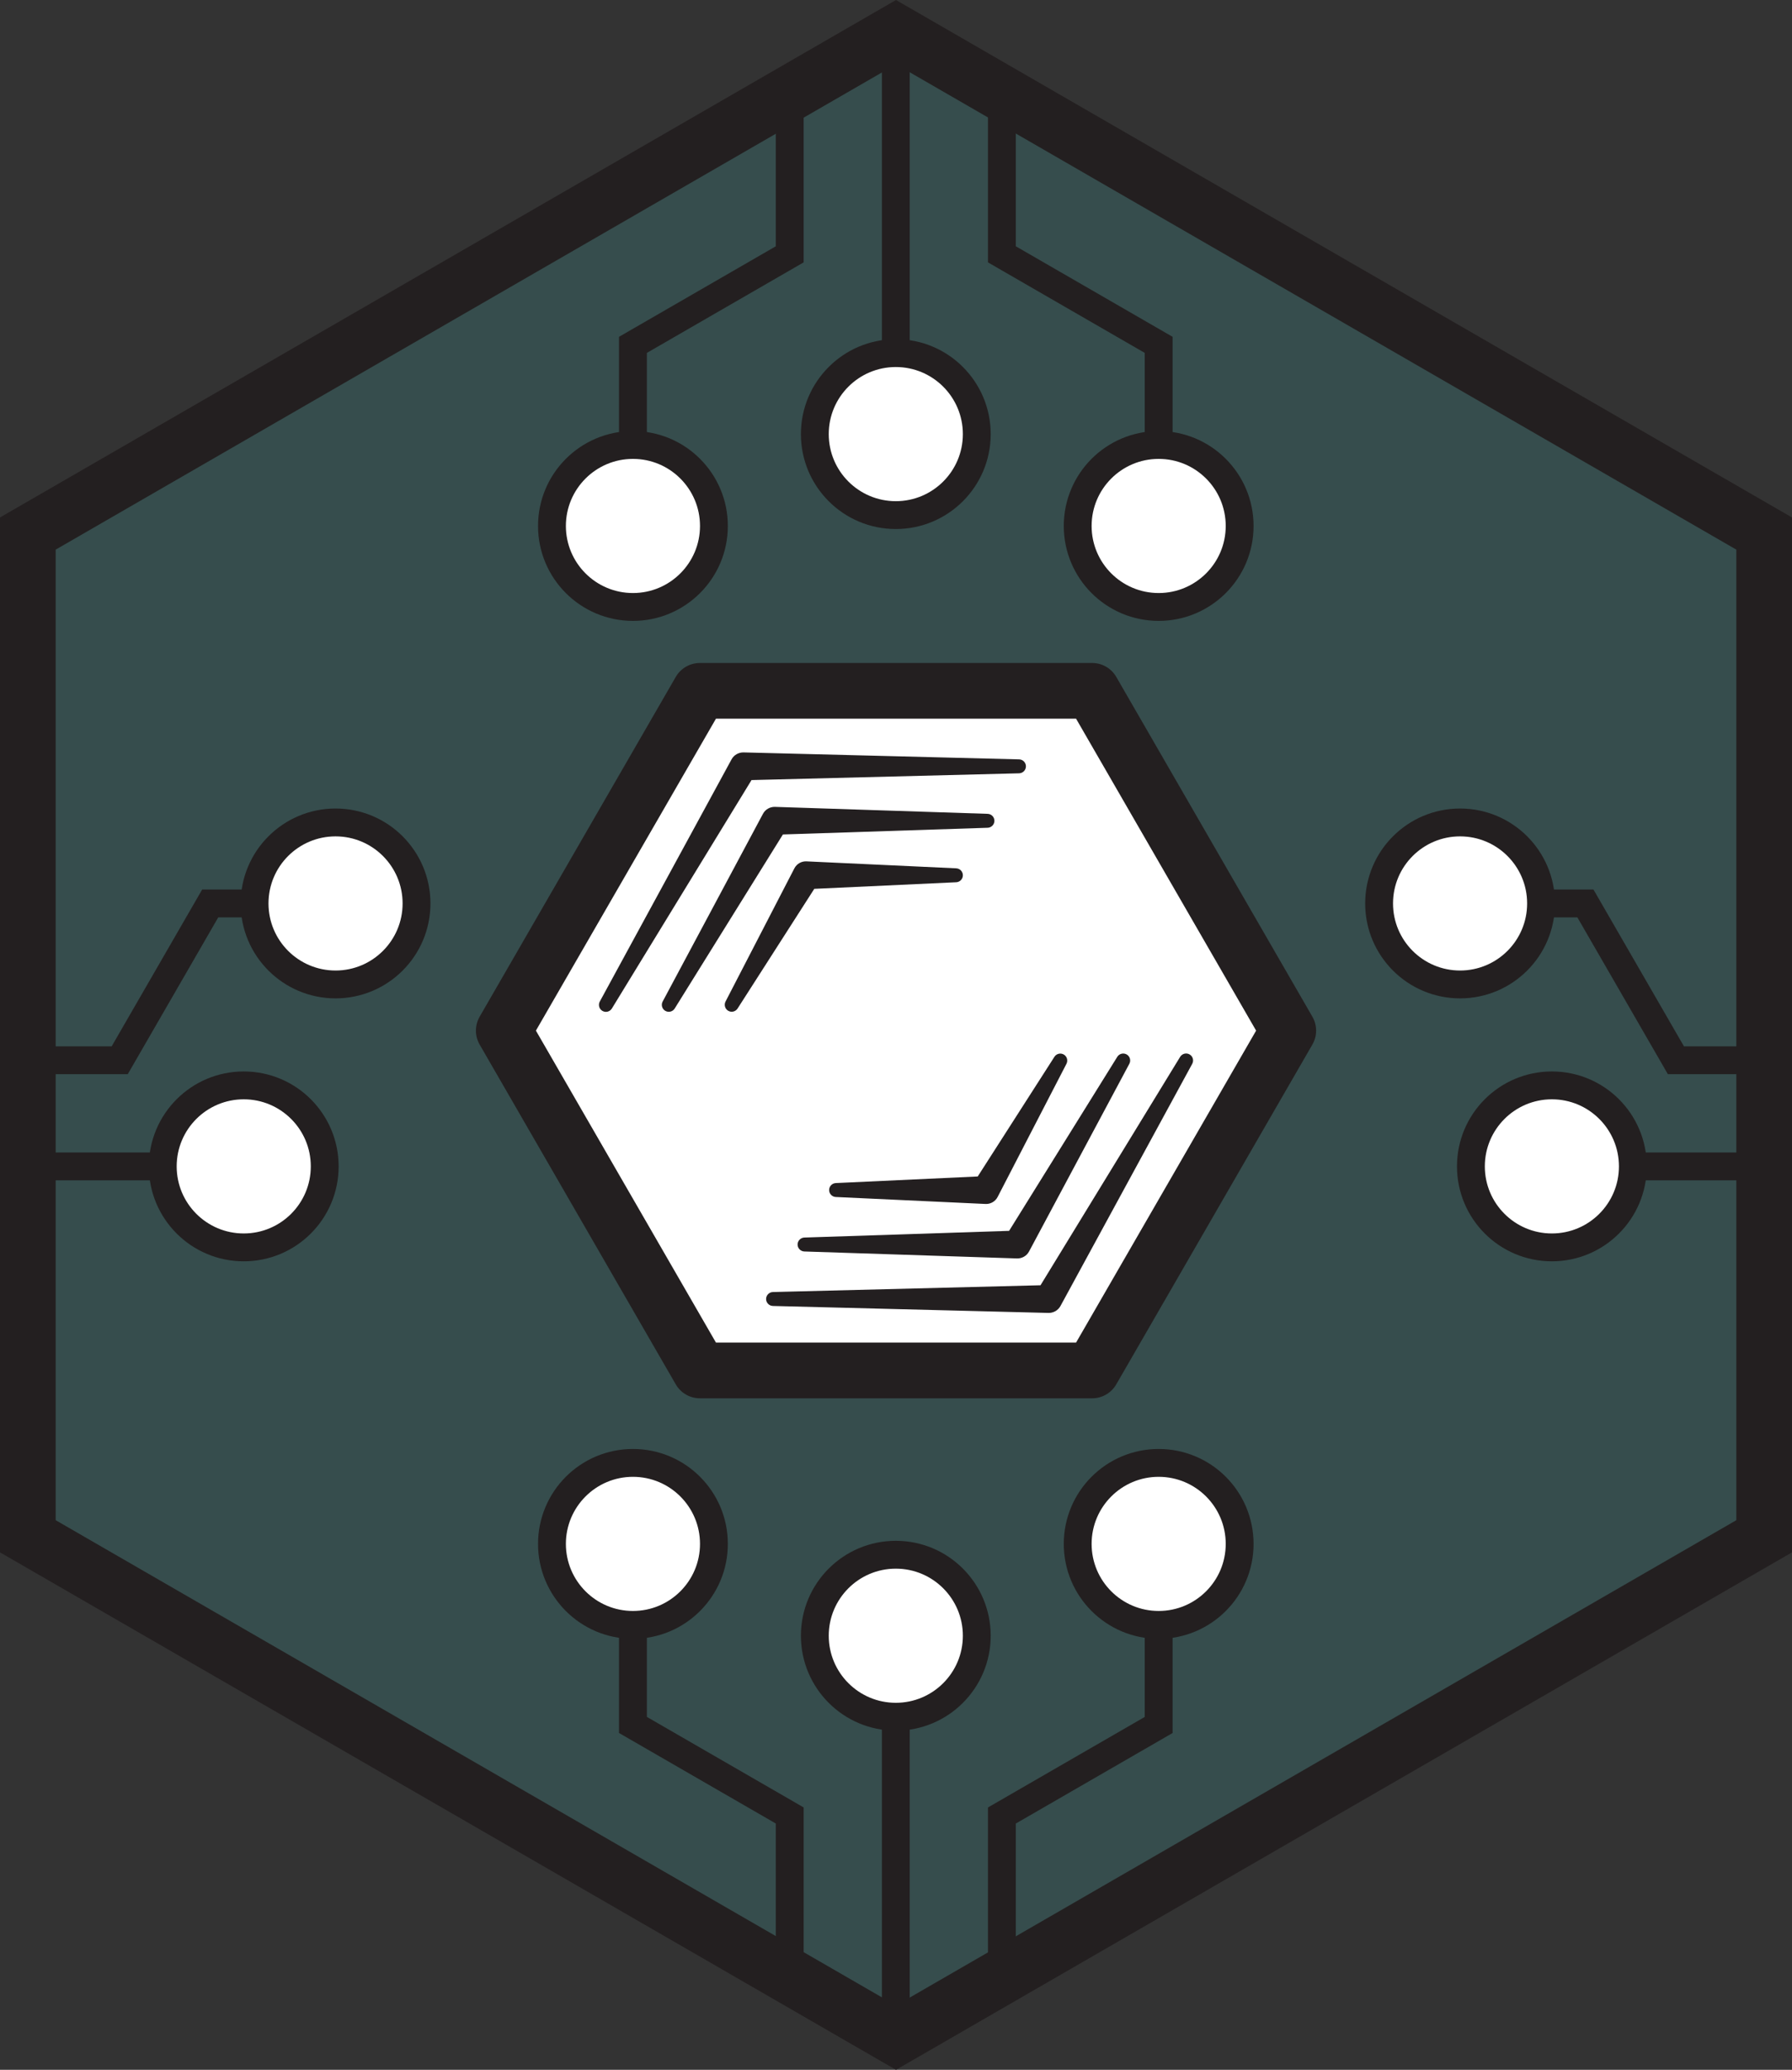 <svg xmlns="http://www.w3.org/2000/svg" xmlns:svg="http://www.w3.org/2000/svg" fill-rule="evenodd" stroke-miterlimit="10" clip-rule="evenodd" viewBox="0 0 64.354 74.309" xml:space="preserve"><rect x="0" y="0" width="64.354" height="74.309" fill="#333333" stroke="none"/><g transform="translate(-3.823 -3.345)"><clipPath id="a"><path d="M4.823 22.5v36L36 76.5l31.177-18v-36L36 4.5Z" clip-rule="nonzero"/></clipPath><g clip-path="url(#a)"><path fill="#3d8b8a" fill-rule="nonzero" d="m36 76.5 31.177-18v-36L36 4.5l-31.177 18v36z" opacity=".3"/><path fill="none" stroke="#231f20" d="M45.433 22.227v-6.501l-5.63-3.25v-6.501"/><path fill="#fff" fill-rule="nonzero" d="M45.433 19.32c1.606 0 2.908 1.302 2.908 2.908 0 1.606-1.302 2.908-2.908 2.908-1.606 0-2.908-1.302-2.908-2.908 0-1.606 1.302-2.908 2.908-2.908"/><circle cy="-2.908" r="2.908" fill="none" stroke="#231f20" transform="matrix(-1 0 0 1 45.433 25.136)"/><path fill="none" stroke="#231f20" d="M26.553 22.227v-6.501l5.63-3.25v-6.501"/><path fill="#fff" fill-rule="nonzero" d="M26.553 19.32c-1.606 0-2.908 1.302-2.908 2.908 0 1.606 1.302 2.908 2.908 2.908 1.606 0 2.908-1.302 2.908-2.908 0-1.606-1.302-2.908-2.908-2.908"/><circle cy="-2.908" r="2.908" fill="none" stroke="#231f20" transform="matrix(-1 0 0 1 26.553 25.136)"/><path fill="none" stroke="#231f20" d="M35.993-3.941v22.872"/><path fill="#fff" fill-rule="nonzero" d="M35.993 21.838c-1.606 0-2.908-1.302-2.908-2.908 0-1.606 1.302-2.908 2.908-2.908 1.606 0 2.908 1.302 2.908 2.908 0 1.606-1.302 2.908-2.908 2.908"/><path fill="none" stroke="#231f20" d="M35.993 21.838c-1.606 0-2.908-1.302-2.908-2.908 0-1.606 1.302-2.908 2.908-2.908 1.606 0 2.908 1.302 2.908 2.908 0 1.606-1.302 2.908-2.908 2.908Zm-9.44 36.934v6.501l5.63 3.25v6.501"/><path fill="#fff" fill-rule="nonzero" d="M26.553 61.681c-1.606 0-2.908-1.302-2.908-2.908 0-1.606 1.302-2.908 2.908-2.908 1.606 0 2.908 1.302 2.908 2.908 0 1.606-1.302 2.908-2.908 2.908"/><path fill="none" stroke="#231f20" d="M26.553 61.681c-1.606 0-2.908-1.302-2.908-2.908 0-1.606 1.302-2.908 2.908-2.908 1.606 0 2.908 1.302 2.908 2.908 0 1.606-1.302 2.908-2.908 2.908Zm18.88-2.908v6.501l-5.63 3.25v6.501"/><path fill="#fff" fill-rule="nonzero" d="M45.433 61.681c1.606 0 2.908-1.302 2.908-2.908 0-1.606-1.302-2.908-2.908-2.908-1.606 0-2.908 1.302-2.908 2.908 0 1.606 1.302 2.908 2.908 2.908"/><path fill="none" stroke="#231f20" d="M45.433 61.681c1.606 0 2.908-1.302 2.908-2.908 0-1.606-1.302-2.908-2.908-2.908-1.606 0-2.908 1.302-2.908 2.908 0 1.606 1.302 2.908 2.908 2.908zm-9.44 23.261v-22.872"/><path fill="#fff" fill-rule="nonzero" d="M35.993 59.162c1.606 0 2.908 1.302 2.908 2.908 0 1.606-1.302 2.908-2.908 2.908-1.606 0-2.908-1.302-2.908-2.908 0-1.606 1.302-2.908 2.908-2.908"/><circle cy="-2.908" r="2.908" fill="none" stroke="#231f20" transform="matrix(-1 0 0 1 35.993 64.978)"/><path fill="none" stroke="#231f20" d="M17.873 35.78h-6.501l-3.25 5.63h-6.501"/><path fill="#fff" fill-rule="nonzero" d="M12.966 35.78c0-1.606 1.302-2.908 2.908-2.908 1.606 0 2.908 1.302 2.908 2.908 0 1.606-1.302 2.908-2.908 2.908-1.606 0-2.908-1.302-2.908-2.908"/><circle cx="2.908" r="2.908" fill="none" stroke="#231f20" transform="matrix(0 1 1 0 15.873 32.872)"/><path fill="none" stroke="#231f20" d="M-10.295 45.22h22.872"/><path fill="#fff" fill-rule="nonzero" d="M15.484 45.22c0-1.606-1.302-2.908-2.908-2.908-1.606 0-2.908 1.302-2.908 2.908 0 1.606 1.302 2.908 2.908 2.908 1.606 0 2.908-1.302 2.908-2.908"/><circle cx="-2.908" r="2.908" fill="none" stroke="#231f20" transform="matrix(0 -1 -1 0 12.576 42.312)"/><path fill="none" stroke="#231f20" d="M54.257 35.78h6.501l3.25 5.63h6.501"/><path fill="#fff" fill-rule="nonzero" d="M59.165 35.78c0-1.606-1.302-2.908-2.908-2.908-1.606 0-2.908 1.302-2.908 2.908 0 1.606 1.302 2.908 2.908 2.908 1.606 0 2.908-1.302 2.908-2.908"/><circle cx="-2.908" r="2.908" fill="none" stroke="#231f20" transform="matrix(0 -1 -1 0 56.257 32.872)"/><path fill="none" stroke="#231f20" d="M82.426 45.22h-22.872"/><path fill="#fff" fill-rule="nonzero" d="M56.646 45.22c0-1.606 1.302-2.908 2.908-2.908 1.606 0 2.908 1.302 2.908 2.908 0 1.606-1.302 2.908-2.908 2.908-1.606 0-2.908-1.302-2.908-2.908"/><circle cx="2.908" r="2.908" fill="none" stroke="#231f20" transform="matrix(0 1 1 0 59.554 42.312)"/></g></g><path fill="none" stroke="#231f20" stroke-width="2" d="m32.177 73.155 31.177-18v-36l-31.177-18-31.177 18v36z"/><path fill="#fff" fill-rule="nonzero" stroke="#231f20" stroke-linecap="round" stroke-linejoin="round" stroke-width="2" d="M25.134 49.201h14.087l7.043-12.2-7.043-12.199h-14.087l-7.043 12.199z"/><path fill="#231f20" fill-rule="nonzero" d="m30.014 42.474 5.379-.25-.433.25 2.906-4.533c.075-.117.23-.151.346-.076.109.07.145.212.087.326l-2.473 4.783c-.086.166-.258.258-.433.25l-5.379-.25c-.138-.006-.245-.124-.238-.262.006-.13.111-.232.238-.238"/><path fill="#231f20" fill-rule="nonzero" d="m28.885 44.43 7.637-.25-.433.25 4.035-6.489c.073-.117.227-.153.345-.08.112.07.15.215.088.33l-3.602 6.739c-.087.164-.259.255-.433.25l-7.637-.25c-.138-.005-.246-.12-.242-.258.005-.132.112-.237.242-.242"/><path fill="#231f20" fill-rule="nonzero" d="m27.756 46.386 9.895-.25-.433.25 5.164-8.445c.073-.117.226-.155.344-.082.114.069.152.216.09.332l-4.732 8.695c-.088.163-.259.254-.433.25l-9.895-.25c-.138-.004-.247-.118-.244-.256.004-.134.112-.24.244-.244"/><g fill="#231f20" fill-rule="nonzero"><path d="m34.34 31.674-5.379.25.433-.25-2.906 4.533c-.075.117-.23.151-.346.076-.109-.07-.145-.212-.087-.326l2.473-4.783c.086-.166.258-.258.433-.25l5.379.25c.138.006.245.124.238.262-.006.129-.111.232-.238.238"/><path d="m35.469 29.718-7.637.25.433-.25-4.035 6.489c-.073.117-.227.153-.345.08-.112-.07-.15-.215-.088-.33l3.602-6.739c.087-.164.259-.255.433-.25l7.637.25c.138.005.246.12.242.258-.005.132-.112.237-.242.242"/><path d="m36.599 27.763-9.895.25.433-.25-5.164 8.445c-.073.117-.226.155-.344.082-.114-.069-.152-.216-.09-.332l4.732-8.695c.088-.163.259-.254.433-.25l9.895.25c.138.003.247.118.244.256-.004.134-.112.24-.244.244"/></g></svg>